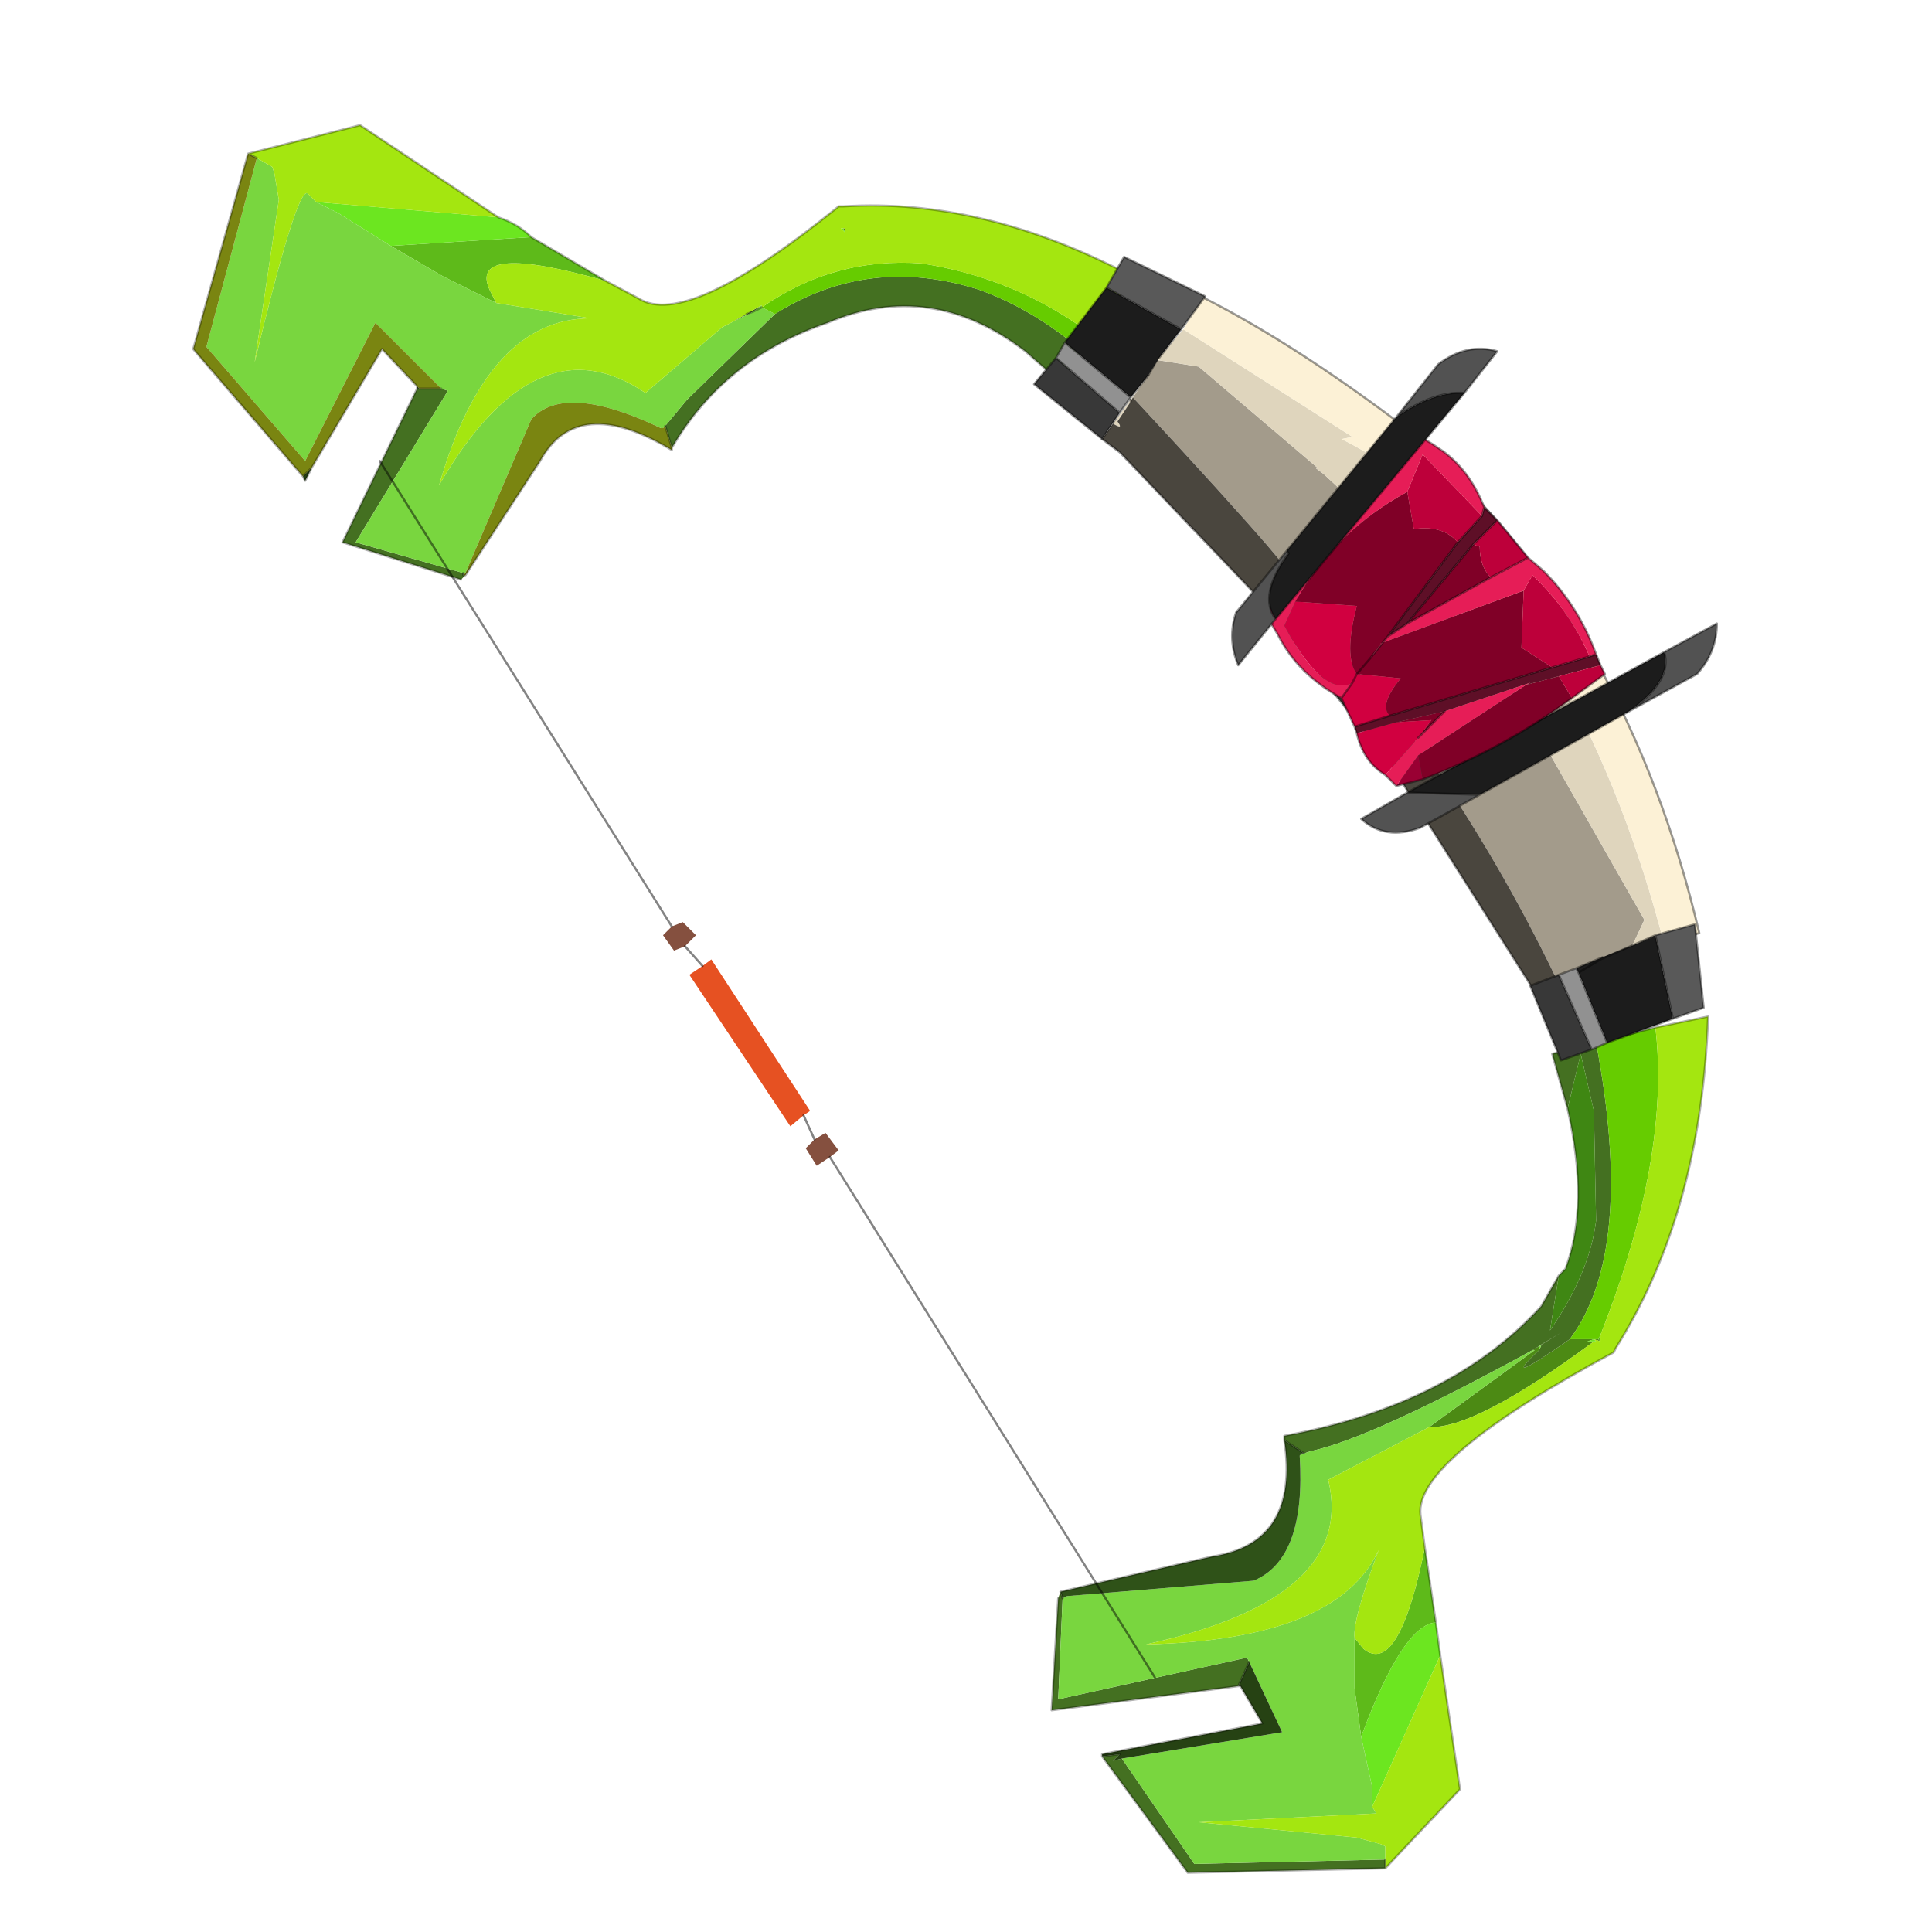 <?xml version="1.0" encoding="UTF-8" standalone="no"?>
<svg xmlns:xlink="http://www.w3.org/1999/xlink" height="440.0px" width="440.0px" xmlns="http://www.w3.org/2000/svg">
  <g transform="matrix(10.0, 0.0, 0.0, 10.0, 0.0, 0.0)">
    <use height="44.0" transform="matrix(1.0, 0.0, 0.0, 1.0, 0.0, 0.0)" width="44.0" xlink:href="#shape0"/>
  </g>
  <defs>
    <g id="shape0" transform="matrix(1.0, 0.0, 0.0, 1.0, 0.0, 0.0)">
      <path d="M44.0 44.0 L0.0 44.0 0.0 0.0 44.0 0.0 44.0 44.0" fill="#43adca" fill-opacity="0.0" fill-rule="evenodd" stroke="none"/>
      <path d="M35.5 22.3 L35.3 22.35 35.45 22.3 35.5 22.3" fill="#b5ac9a" fill-rule="evenodd" stroke="none"/>
      <path d="M26.15 8.55 L26.35 8.2 27.3 8.35 30.0 10.65 29.95 10.65 30.15 10.8 30.85 11.45 Q32.9 13.5 34.6 15.95 L37.45 20.95 37.05 21.8 37.0 21.85 36.7 21.95 35.45 22.3 Q34.15 19.6 32.45 17.15 L29.3 13.3 29.1 12.9 Q30.3 13.9 25.8 9.05 L26.15 8.55 26.35 8.2 26.15 8.55" fill="#a39b8b" fill-rule="evenodd" stroke="none"/>
      <path d="M37.9 21.5 L37.05 21.8 37.45 20.95 34.6 15.95 Q32.9 13.5 30.85 11.45 L30.15 10.8 29.95 10.65 30.0 10.65 27.3 8.35 26.35 8.2 26.95 7.5 30.8 9.95 30.55 10.0 30.75 10.1 31.55 10.55 Q33.9 12.7 35.55 15.45 37.05 18.2 37.9 21.5 M36.7 21.95 L35.5 22.3 35.45 22.3 36.7 21.95 M25.35 9.65 L25.75 9.1 26.15 8.55 25.8 9.05 25.75 9.15 25.45 9.6 Q25.6 9.8 25.35 9.65 M25.75 9.15 L25.75 9.1 25.75 9.15" fill="#dfd5bd" fill-rule="evenodd" stroke="none"/>
      <path d="M32.1 9.8 L32.1 9.85 Q34.65 12.1 36.35 15.05 37.9 17.85 38.7 21.25 L37.9 21.5 Q37.05 18.2 35.55 15.45 33.9 12.7 31.55 10.55 L30.75 10.1 30.55 10.0 30.8 9.95 26.95 7.5 27.4 6.75 27.45 6.8 Q29.6 7.9 32.15 9.85 L32.1 9.8" fill="#fcf1d6" fill-rule="evenodd" stroke="none"/>
      <path d="M35.3 22.35 L34.9 22.5 31.7 17.45 28.85 13.85 28.7 13.7 28.75 13.7 25.5 10.3 25.1 10.0 25.35 9.65 Q25.6 9.8 25.45 9.6 L25.75 9.15 25.8 9.05 Q30.3 13.9 29.1 12.9 L29.3 13.3 32.45 17.15 Q34.15 19.6 35.45 22.3 L35.3 22.35" fill="#4a463e" fill-rule="evenodd" stroke="none"/>
      <path d="M32.1 9.8 L32.1 9.85 Q34.65 12.1 36.35 15.05 37.9 17.85 38.7 21.25 L37.9 21.5 37.05 21.8 Q36.9 21.9 36.7 21.95 L35.5 22.3 35.3 22.35 34.9 22.5 31.7 17.45 28.85 13.85 28.7 13.7 M28.75 13.7 L25.5 10.3 25.1 10.0 M27.4 6.75 L27.45 6.8 Q29.6 7.9 32.15 9.85 M35.45 22.3 L35.3 22.35 M26.15 8.55 L26.35 8.2 M25.75 9.1 L25.75 9.15" fill="none" stroke="#000000" stroke-linecap="round" stroke-linejoin="round" stroke-opacity="0.4" stroke-width="0.05"/>
      <path d="M33.7 18.1 L32.35 18.85 Q31.55 19.15 31.0 18.65 L32.05 18.05 33.7 18.1 M37.9 14.85 L39.1 14.2 Q39.1 14.85 38.65 15.35 L37.1 16.2 Q38.1 15.5 37.9 14.85" fill="#525252" fill-rule="evenodd" stroke="none"/>
      <path d="M33.7 18.1 L32.05 18.05 37.9 14.85 Q38.1 15.5 37.1 16.2 L33.7 18.1" fill="#1c1c1c" fill-rule="evenodd" stroke="none"/>
      <path d="M32.05 18.05 L31.0 18.65 Q31.55 19.15 32.35 18.85 L33.7 18.1 32.05 18.05 37.9 14.85 39.1 14.2 Q39.1 14.85 38.65 15.35 L37.1 16.2 33.7 18.1 M37.9 14.85 Q38.1 15.5 37.1 16.2" fill="none" stroke="#000000" stroke-linecap="round" stroke-linejoin="round" stroke-opacity="0.4" stroke-width="0.05"/>
      <path d="M32.4 17.75 L31.8 17.9 32.3 17.2 32.4 17.75" fill="#990033" fill-rule="evenodd" stroke="none"/>
      <path d="M29.5 13.7 Q30.4 12.1 32.05 11.2 L32.2 12.05 Q32.85 11.95 33.2 12.35 L31.6 14.5 31.2 15.0 31.45 14.65 34.7 13.45 34.65 14.75 35.35 15.2 31.65 16.3 Q31.4 16.05 31.9 15.45 L30.9 15.35 Q30.6 14.95 30.9 13.8 L29.5 13.7 M35.8 15.9 Q34.25 17.05 32.4 17.75 L32.3 17.2 34.75 15.6 35.5 15.4 35.8 15.9 M33.55 12.4 L33.7 12.45 Q33.7 12.9 33.95 13.15 L32.05 14.2 33.55 12.4 M32.9 16.2 L32.3 16.8 32.6 16.4 31.8 16.45 32.9 16.2 M30.9 15.35 L31.2 15.0 30.9 15.35" fill="#800027" fill-rule="evenodd" stroke="none"/>
      <path d="M33.75 11.75 L33.8 11.55 34.1 11.85 33.55 12.4 32.05 14.2 31.6 14.5 33.2 12.35 33.75 11.75 M36.35 14.9 L36.45 15.15 35.5 15.4 34.75 15.6 34.85 15.55 32.9 16.2 31.8 16.45 30.9 16.7 30.85 16.55 31.65 16.3 35.35 15.2 36.2 14.95 36.35 14.9" fill="#5e0f27" fill-rule="evenodd" stroke="none"/>
      <path d="M30.55 15.9 L30.8 15.55 Q30.15 15.9 29.25 14.25 L29.5 13.7 30.9 13.8 Q30.6 14.95 30.9 15.35 L31.9 15.45 Q31.4 16.05 31.65 16.3 L30.85 16.55 30.55 15.9 M31.55 17.65 Q31.05 17.35 30.9 16.7 L31.8 16.45 32.6 16.4 32.3 16.8 31.55 17.65 M30.8 15.55 L30.9 15.35 30.8 15.55" fill="#d10040" fill-rule="evenodd" stroke="none"/>
      <path d="M32.05 11.2 L32.4 10.35 33.75 11.75 33.2 12.35 Q32.85 11.95 32.2 12.05 L32.05 11.2 M34.1 11.85 L34.8 12.7 33.95 13.15 Q33.7 12.9 33.7 12.45 L33.55 12.4 34.1 11.85 M36.45 15.15 L36.55 15.35 35.8 15.9 35.5 15.4 36.45 15.15 M36.2 14.95 L35.35 15.2 34.65 14.75 34.7 13.45 34.9 13.1 Q35.75 13.9 36.2 14.95" fill="#bd003a" fill-rule="evenodd" stroke="none"/>
      <path d="M30.55 15.9 Q29.55 15.35 29.1 14.45 L28.8 13.95 32.2 10.05 Q32.1 9.75 32.75 10.2 33.45 10.65 33.8 11.55 L33.75 11.75 32.4 10.35 32.05 11.2 Q30.4 12.1 29.5 13.7 L29.25 14.25 Q30.15 15.9 30.8 15.55 L30.55 15.9 M34.8 12.7 L35.15 13.0 Q35.95 13.8 36.35 14.9 L36.2 14.95 Q35.75 13.9 34.9 13.1 L34.7 13.45 31.45 14.65 31.2 15.0 31.6 14.5 32.05 14.2 33.95 13.15 34.8 12.7 M31.8 17.9 L31.55 17.65 32.3 16.8 32.9 16.2 34.85 15.55 34.75 15.6 32.3 17.2 31.8 17.9" fill="#e61d57" fill-rule="evenodd" stroke="none"/>
      <path d="M33.8 11.55 Q33.45 10.65 32.75 10.2 32.1 9.75 32.2 10.05 L28.8 13.95 29.1 14.45 Q29.55 15.35 30.55 15.9 L30.8 15.55 M33.75 11.75 L33.8 11.55 34.1 11.85 34.8 12.7 35.15 13.0 Q35.95 13.8 36.35 14.9 L36.45 15.15 36.55 15.35 35.8 15.9 Q34.25 17.05 32.4 17.75 L31.8 17.9 31.55 17.65 Q31.05 17.35 30.9 16.7 L30.85 16.55 30.55 15.9 M33.95 13.15 L34.8 12.7 M33.55 12.4 L34.1 11.85 M33.75 11.75 L33.2 12.35 31.6 14.5 32.05 14.2 33.55 12.4 M36.35 14.9 L36.2 14.95 35.35 15.2 31.65 16.3 30.85 16.55 M32.9 16.2 L32.3 16.8 M30.9 15.35 L30.8 15.55 M31.6 14.5 L31.2 15.0 30.9 15.35 M33.95 13.15 L32.05 14.2" fill="none" stroke="#000000" stroke-linecap="round" stroke-linejoin="round" stroke-opacity="0.4" stroke-width="0.05"/>
      <path d="M31.8 9.5 L32.75 8.3 Q33.4 7.8 34.1 8.0 L33.35 8.95 Q32.65 8.9 31.8 9.5 M29.05 14.1 L28.2 15.15 Q27.95 14.55 28.15 13.95 L29.3 12.55 29.35 12.6 Q28.65 13.55 29.05 14.1" fill="#525252" fill-rule="evenodd" stroke="none"/>
      <path d="M31.8 9.5 Q32.65 8.9 33.35 8.95 L29.05 14.1 Q28.65 13.55 29.35 12.6 L29.3 12.55 31.8 9.5" fill="#1c1c1c" fill-rule="evenodd" stroke="none"/>
      <path d="M33.35 8.95 L34.1 8.0 Q33.4 7.8 32.75 8.3 L31.8 9.5 Q32.65 8.9 33.35 8.95 L29.05 14.1 28.2 15.15 Q27.95 14.55 28.15 13.95 L29.3 12.55 31.8 9.5 M29.35 12.6 L29.3 12.55 M29.35 12.6 Q28.65 13.55 29.05 14.1" fill="none" stroke="#000000" stroke-linecap="round" stroke-linejoin="round" stroke-opacity="0.4" stroke-width="0.05"/>
      <path d="M19.2 5.2 L19.3 5.2 19.25 5.2 19.25 5.35 19.25 5.3 19.2 5.2" fill="#4c8a14" fill-rule="evenodd" stroke="none"/>
      <path d="M12.1 5.4 L13.8 6.4 Q10.65 5.5 11.15 6.6 L11.3 6.9 10.1 6.3 8.9 5.6 12.1 5.4" fill="#5eba1a" fill-rule="evenodd" stroke="none"/>
      <path d="M7.2 4.6 L11.35 4.95 Q11.8 5.1 12.1 5.4 L8.9 5.6 7.7 4.85 7.2 4.6 M19.25 5.3 L19.15 5.2 19.2 5.2 19.25 5.3" fill="#6ce620" fill-rule="evenodd" stroke="none"/>
      <path d="M24.65 8.0 L24.15 8.7 23.35 8.0 Q21.2 6.35 18.85 7.35 16.5 8.15 15.3 10.2 L15.15 9.7 15.65 9.1 17.65 7.15 Q19.8 5.8 22.3 6.6 23.55 7.05 24.65 8.0 M10.6 13.1 L10.55 13.15 10.5 13.2 7.8 12.35 9.5 8.85 9.55 8.85 10.05 8.85 10.2 8.9 8.1 12.35 10.55 13.05 10.55 13.1 10.6 13.1 M17.15 7.1 L16.65 7.35 17.0 7.15 17.35 6.95 17.15 7.1 17.0 7.15 17.15 7.1" fill="#447021" fill-rule="evenodd" stroke="none"/>
      <path d="M5.85 3.6 L6.2 3.8 6.25 3.95 6.35 4.55 5.8 8.25 Q6.75 4.3 7.0 4.4 L7.2 4.6 7.7 4.85 8.9 5.6 10.1 6.3 11.3 6.9 13.45 7.25 Q11.1 7.25 10.0 11.05 12.2 7.25 14.7 8.95 L16.45 7.45 16.65 7.35 17.15 7.1 17.35 7.0 17.15 7.1 17.35 6.95 17.35 7.0 17.65 7.15 15.65 9.1 15.15 9.7 15.1 9.75 15.05 9.75 Q12.85 8.7 12.1 9.55 L10.6 13.05 10.55 13.05 8.1 12.35 10.2 8.9 10.05 8.85 8.55 7.35 6.95 10.5 4.7 7.9 5.85 3.6" fill="#79d63f" fill-rule="evenodd" stroke="none"/>
      <path d="M24.9 7.65 L24.65 8.0 Q23.55 7.05 22.3 6.6 19.8 5.8 17.65 7.15 L17.35 7.0 Q19.0 5.85 21.0 6.0 23.2 6.35 24.9 7.65" fill="#66cc00" fill-rule="evenodd" stroke="none"/>
      <path d="M10.55 13.05 L10.6 13.05 10.55 13.1 10.55 13.05" fill="#2f5218" fill-rule="evenodd" stroke="none"/>
      <path d="M9.5 8.85 L9.5 8.8 9.55 8.85 9.5 8.85 M7.1 10.65 L6.95 10.95 6.9 10.85 7.1 10.65" fill="#264213" fill-rule="evenodd" stroke="none"/>
      <path d="M5.65 3.5 L8.2 2.85 11.35 4.95 7.2 4.6 7.0 4.4 Q6.75 4.3 5.8 8.25 L6.35 4.55 6.25 3.95 6.2 3.8 5.85 3.6 5.65 3.5 M13.8 6.4 L14.55 6.8 Q15.65 7.5 19.1 4.7 L19.2 4.7 Q22.4 4.5 25.8 6.3 L24.9 7.65 Q23.2 6.35 21.0 6.0 19.0 5.85 17.35 7.0 L17.35 6.95 17.0 7.15 16.65 7.35 16.45 7.45 14.7 8.95 Q12.2 7.25 10.0 11.05 11.1 7.25 13.45 7.25 L11.3 6.9 11.15 6.6 Q10.65 5.5 13.8 6.4 M19.25 5.3 L19.25 5.35 19.25 5.2 19.3 5.2 19.2 5.2 19.15 5.2 19.25 5.3" fill="#a4e610" fill-rule="evenodd" stroke="none"/>
      <path d="M5.65 3.5 L5.85 3.6 4.7 7.9 6.95 10.5 8.55 7.35 10.05 8.85 9.55 8.85 9.5 8.8 8.7 7.95 7.1 10.65 6.9 10.85 4.4 7.95 5.65 3.5 M15.3 10.2 L15.3 10.25 Q13.15 8.95 12.3 10.5 L10.6 13.1 10.55 13.1 10.6 13.05 12.1 9.55 Q12.85 8.7 15.05 9.75 L15.1 9.75 15.15 9.7 15.3 10.2" fill="#7a8511" fill-rule="evenodd" stroke="none"/>
      <path d="M11.35 4.95 L8.2 2.85 5.65 3.5 5.85 3.6 M11.35 4.95 Q11.8 5.1 12.1 5.4 L13.8 6.4 14.55 6.8 Q15.65 7.5 19.1 4.7 L19.2 4.7 Q22.4 4.5 25.8 6.3 L24.9 7.65 24.65 8.0 24.15 8.7 23.35 8.0 Q21.2 6.35 18.85 7.35 16.5 8.15 15.3 10.2 L15.3 10.25 Q13.15 8.95 12.3 10.5 L10.6 13.1 M10.5 13.2 L7.8 12.35 9.5 8.85 9.5 8.8 8.7 7.95 7.1 10.65 6.95 10.95 6.9 10.85 4.4 7.95 5.65 3.5 M9.5 8.85 L9.55 8.85 10.05 8.85 M7.1 10.65 L6.9 10.85 M10.55 13.1 L10.6 13.1 M10.55 13.05 L10.55 13.1 M17.35 7.0 L17.15 7.1 17.0 7.15 M15.15 9.7 L15.3 10.2" fill="none" stroke="#000000" stroke-linecap="round" stroke-linejoin="round" stroke-opacity="0.302" stroke-width="0.05"/>
      <path d="M25.5 9.4 L25.1 10.0 23.55 8.75 24.05 8.15 25.5 9.4" fill="#383838" fill-rule="evenodd" stroke="none"/>
      <path d="M24.25 7.8 L25.2 6.55 26.9 7.5 26.4 8.15 26.15 8.55 25.75 9.05 24.25 7.8" fill="#1c1c1c" fill-rule="evenodd" stroke="none"/>
      <path d="M25.2 6.55 L25.6 5.85 27.45 6.75 26.9 7.5 25.2 6.55" fill="#595959" fill-rule="evenodd" stroke="none"/>
      <path d="M24.05 8.15 L24.25 7.8 25.75 9.05 25.5 9.4 24.05 8.15" fill="#919191" fill-rule="evenodd" stroke="none"/>
      <path d="M25.5 9.4 L25.1 10.0 23.55 8.75 24.05 8.15 24.25 7.8 25.2 6.55 25.6 5.85 27.45 6.75 26.9 7.5 26.4 8.15 M26.15 8.55 L25.75 9.05 25.5 9.4 24.05 8.15 M26.9 7.5 L25.2 6.55 M24.25 7.8 L25.75 9.05" fill="none" stroke="#000000" stroke-linecap="round" stroke-linejoin="round" stroke-opacity="0.4" stroke-width="0.05"/>
      <path d="M35.75 30.5 L36.4 30.5 36.45 30.55 36.3 30.5 36.15 30.55 36.3 30.55 Q33.6 32.55 32.55 32.5 L34.95 30.75 34.9 30.75 35.55 30.35 35.05 30.65 35.05 30.75 Q34.1 31.65 35.75 30.5" fill="#4c8a14" fill-rule="evenodd" stroke="none"/>
      <path d="M32.45 35.25 L32.7 36.95 Q31.95 37.0 31.0 39.55 L30.85 38.45 30.85 37.3 31.05 37.55 Q31.85 38.2 32.45 35.25" fill="#5eba1a" fill-rule="evenodd" stroke="none"/>
      <path d="M36.4 30.5 L36.45 30.4 36.45 30.55 36.4 30.5" fill="#59b018" fill-rule="evenodd" stroke="none"/>
      <path d="M32.7 36.95 L32.8 37.7 31.25 41.15 31.25 40.7 31.0 39.55 Q31.95 37.0 32.7 36.95 M36.3 30.5 L36.35 30.55 36.3 30.55 36.15 30.55 36.3 30.5" fill="#6ce620" fill-rule="evenodd" stroke="none"/>
      <path d="M31.55 42.55 L27.05 42.65 25.1 40.0 25.5 39.95 25.35 40.1 25.55 40.05 27.2 42.45 31.55 42.35 31.55 42.55 M28.2 38.4 L23.95 38.95 24.1 36.4 24.15 36.25 24.2 36.4 24.1 38.7 28.4 37.75 28.45 37.85 28.2 38.4 M29.25 32.8 L29.25 32.7 Q33.05 32.0 35.1 29.75 L35.5 29.05 35.3 30.3 Q36.2 29.0 36.35 27.8 L36.3 25.3 36.0 24.0 35.7 25.25 35.35 24.0 36.35 23.75 Q37.25 28.5 35.75 30.5 34.1 31.65 35.05 30.75 L35.1 30.65 35.05 30.65 35.55 30.35 34.9 30.75 Q31.25 32.75 29.85 33.05 L29.7 33.1 29.25 32.8" fill="#447021" fill-rule="evenodd" stroke="none"/>
      <path d="M24.2 36.4 L24.3 36.35 28.55 36.0 Q29.75 35.5 29.6 33.15 L29.65 33.1 29.7 33.1 29.85 33.05 Q31.25 32.75 34.9 30.75 L34.95 30.75 32.55 32.5 30.25 33.7 Q30.9 36.4 26.1 37.45 30.45 37.35 31.4 35.3 30.8 36.9 30.85 37.3 L30.85 38.45 31.0 39.55 31.25 40.7 31.25 41.15 31.35 41.3 27.3 41.5 30.9 41.85 31.45 42.0 31.55 42.05 31.55 42.35 27.2 42.45 25.55 40.05 29.2 39.45 28.45 37.85 28.4 37.75 24.1 38.7 24.2 36.4 M35.05 30.65 L35.1 30.65 35.05 30.75 35.05 30.65" fill="#79d63f" fill-rule="evenodd" stroke="none"/>
      <path d="M36.35 23.75 L37.7 23.4 Q38.05 26.35 36.45 30.4 L36.4 30.5 35.75 30.5 Q37.25 28.5 36.35 23.75" fill="#66cc00" fill-rule="evenodd" stroke="none"/>
      <path d="M24.15 36.25 L27.6 35.45 Q29.6 35.15 29.25 32.8 L29.7 33.1 29.65 33.1 29.6 33.15 Q29.75 35.5 28.55 36.0 L24.3 36.35 24.2 36.4 24.15 36.25" fill="#2f5218" fill-rule="evenodd" stroke="none"/>
      <path d="M25.1 40.0 L25.1 39.95 28.75 39.25 28.25 38.4 28.2 38.4 28.45 37.85 29.2 39.45 25.55 40.05 25.35 40.1 25.5 39.95 25.1 40.0" fill="#264213" fill-rule="evenodd" stroke="none"/>
      <path d="M35.5 29.05 L35.65 28.9 Q36.2 27.45 35.7 25.25 L36.0 24.0 36.3 25.3 36.35 27.8 Q36.2 29.0 35.3 30.3 L35.5 29.05" fill="#3f8713" fill-rule="evenodd" stroke="none"/>
      <path d="M37.7 23.4 L38.9 23.15 Q38.75 27.6 36.8 30.7 L36.75 30.8 Q32.2 33.25 32.35 34.5 L32.45 35.25 Q31.85 38.2 31.05 37.55 L30.85 37.3 Q30.8 36.9 31.4 35.3 30.45 37.35 26.1 37.45 30.9 36.4 30.25 33.7 L32.55 32.5 Q33.6 32.55 36.3 30.55 L36.35 30.55 36.3 30.5 36.45 30.55 36.45 30.4 Q38.05 26.35 37.7 23.4 M32.8 37.7 L33.25 40.75 31.55 42.55 31.55 42.35 31.55 42.05 31.45 42.0 30.9 41.85 27.3 41.5 31.35 41.3 31.25 41.15 32.8 37.7" fill="#a4e610" fill-rule="evenodd" stroke="none"/>
      <path d="M36.35 23.75 L37.7 23.4 38.9 23.15 Q38.75 27.6 36.8 30.7 L36.75 30.8 Q32.2 33.25 32.35 34.5 L32.45 35.25 32.7 36.95 32.8 37.7 33.25 40.75 31.55 42.55 27.05 42.65 25.1 40.0 25.1 39.95 28.75 39.25 28.25 38.4 28.2 38.4 23.95 38.95 24.1 36.4 M24.15 36.25 L27.6 35.45 Q29.6 35.15 29.25 32.8 L29.25 32.7 Q33.05 32.0 35.1 29.75 L35.5 29.05 35.65 28.9 Q36.2 27.45 35.7 25.25 L35.35 24.0 36.35 23.75 M29.7 33.1 L29.25 32.8 M24.15 36.25 L24.2 36.4 M31.55 42.55 L31.55 42.35 M28.2 38.4 L28.45 37.85 M25.5 39.95 L25.1 40.0" fill="none" stroke="#000000" stroke-linecap="round" stroke-linejoin="round" stroke-opacity="0.302" stroke-width="0.05"/>
      <path d="M36.25 23.9 L35.55 24.15 34.85 22.45 35.5 22.2 36.25 23.9" fill="#383838" fill-rule="evenodd" stroke="none"/>
      <path d="M35.9 22.05 L36.5 21.8 Q38.85 20.85 36.9 21.65 L36.45 21.85 37.7 21.3 38.1 23.2 36.6 23.75 35.95 22.15 35.9 22.05 M36.45 21.85 L35.95 22.15 36.45 21.85" fill="#1c1c1c" fill-rule="evenodd" stroke="none"/>
      <path d="M37.7 21.3 L38.6 21.05 38.8 22.95 38.1 23.2 37.7 21.3" fill="#595959" fill-rule="evenodd" stroke="none"/>
      <path d="M35.5 22.2 L35.9 22.05 35.95 22.15 36.6 23.75 36.25 23.9 35.5 22.2" fill="#919191" fill-rule="evenodd" stroke="none"/>
      <path d="M35.5 22.2 L35.9 22.05 36.5 21.8 M36.45 21.85 L37.7 21.3 38.6 21.05 38.8 22.95 38.1 23.2 36.6 23.75 36.25 23.9 35.55 24.15 34.85 22.45 35.5 22.2 36.25 23.9 M35.9 22.05 L35.95 22.15 36.45 21.85 M38.1 23.2 L37.7 21.3 M35.95 22.15 L36.6 23.75" fill="none" stroke="#000000" stroke-linecap="round" stroke-linejoin="round" stroke-opacity="0.4" stroke-width="0.05"/>
      <path d="M18.55 25.95 L18.8 25.8 19.1 26.2 18.9 26.35 18.6 26.55 18.35 26.15 18.55 25.95 M15.6 21.55 L15.35 21.65 15.1 21.3 15.3 21.1 15.55 21.0 15.85 21.3 15.6 21.55" fill="#85503f" fill-rule="evenodd" stroke="none"/>
      <path d="M16.0 22.0 L16.2 21.85 18.45 25.3 18.3 25.4 18.0 25.65 15.7 22.2 16.0 22.0" fill="#e65122" fill-rule="evenodd" stroke="none"/>
      <path d="M18.3 25.4 L18.55 25.95 M18.9 26.35 L26.3 38.2 M16.0 22.0 L15.6 21.55 M15.3 21.1 L8.65 10.5" fill="none" stroke="#000000" stroke-linecap="round" stroke-linejoin="round" stroke-opacity="0.482" stroke-width="0.05"/>
    </g>
  </defs>
</svg>
